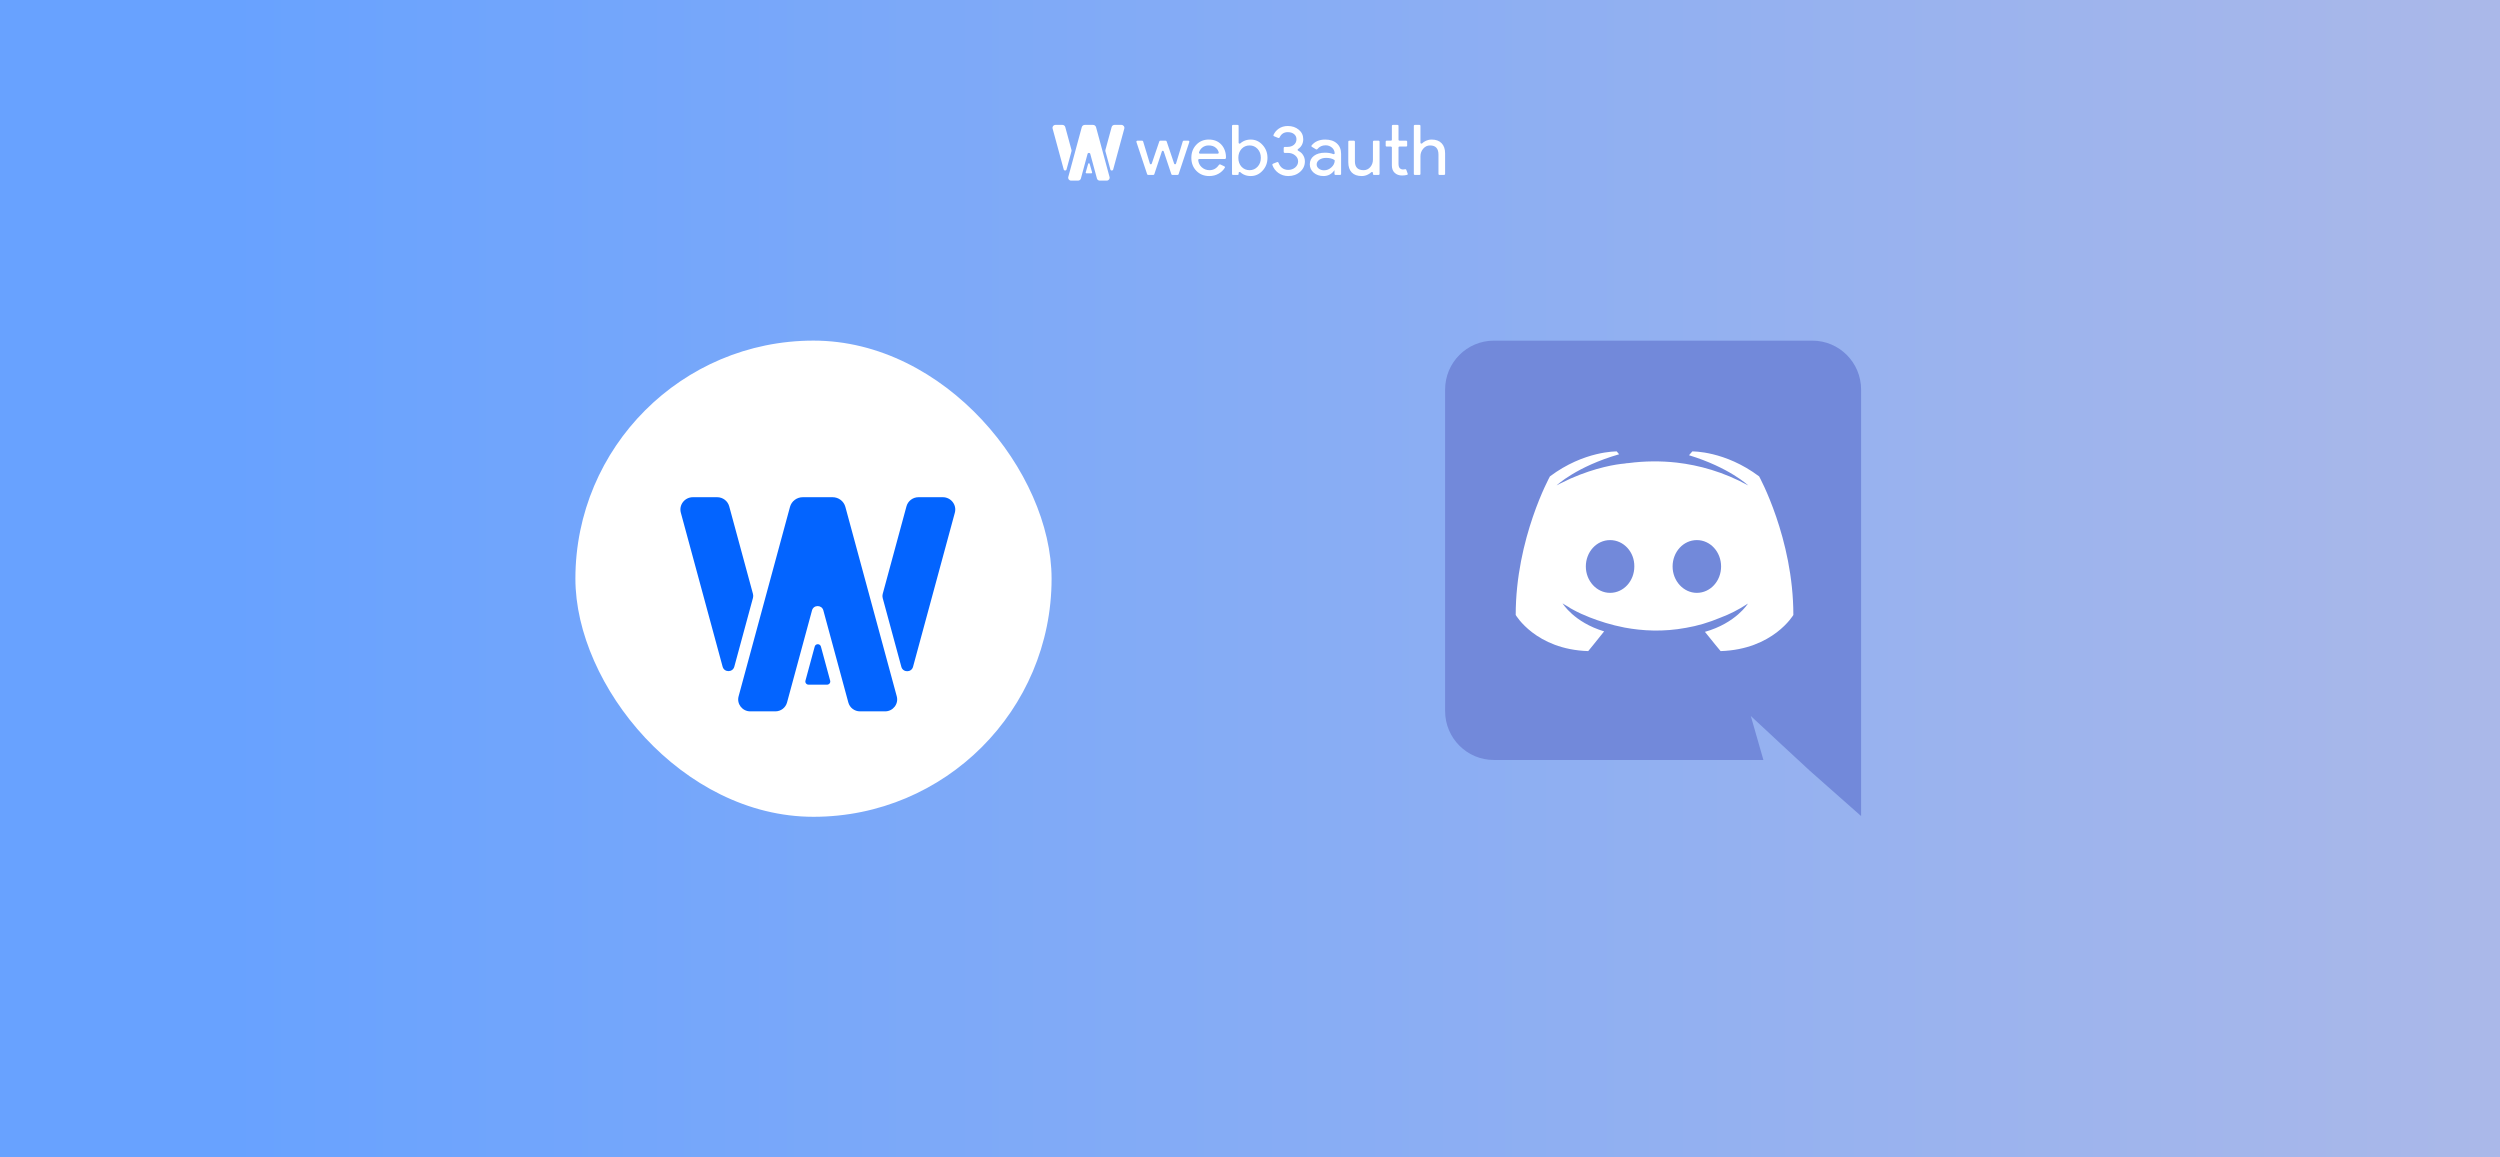<svg width="756" height="350" viewBox="0 0 756 350" fill="none" xmlns="http://www.w3.org/2000/svg">
<rect width="756" height="350" fill="black"/>
<rect width="756" height="350" fill="white"/>
<rect width="756" height="350" fill="url(#paint0_linear_1149_242967)" fill-opacity="0.6"/>
<g style="mix-blend-mode:overlay">
<path fill-rule="evenodd" clip-rule="evenodd" d="M378.205 53.237C377.421 53.237 376.701 53.075 376.048 52.751C375.679 52.564 375.358 52.342 375.086 52.084C374.914 51.922 374.565 52.032 374.565 52.265V52.613C374.565 52.771 374.433 52.899 374.27 52.899H372.855C372.692 52.899 372.56 52.771 372.56 52.613V38.05C372.56 37.892 372.692 37.764 372.855 37.764H374.264C374.427 37.764 374.559 37.892 374.559 38.05V43.175C374.559 43.408 374.908 43.52 375.081 43.357C375.355 43.099 375.678 42.877 376.048 42.69C376.701 42.365 377.421 42.203 378.205 42.203C379.615 42.203 380.806 42.739 381.78 43.81C382.783 44.895 383.284 46.198 383.284 47.72C383.284 49.256 382.783 50.56 381.78 51.631C380.806 52.702 379.615 53.237 378.205 53.237ZM377.878 51.462C378.837 51.462 379.644 51.109 380.298 50.405C380.952 49.714 381.279 48.819 381.279 47.72C381.279 46.635 380.952 45.74 380.298 45.036C379.644 44.331 378.837 43.979 377.878 43.979C376.905 43.979 376.091 44.331 375.437 45.036C374.798 45.74 374.478 46.635 374.478 47.72C374.478 48.819 374.798 49.721 375.437 50.426C376.091 51.117 376.905 51.462 377.878 51.462ZM365.67 53.237C364.1 53.237 362.807 52.716 361.79 51.673C360.773 50.63 360.264 49.313 360.264 47.72C360.264 46.142 360.758 44.831 361.746 43.789C362.735 42.732 363.999 42.203 365.539 42.203C367.123 42.203 368.38 42.704 369.31 43.704C370.312 44.751 370.791 46.325 370.728 47.757C370.72 47.941 370.56 48.08 370.371 48.08H362.673C362.476 48.08 362.316 48.238 362.337 48.428C362.428 49.283 362.769 49.984 363.359 50.532C364.028 51.152 364.827 51.462 365.757 51.462C366.943 51.462 367.892 50.928 368.603 49.86C368.698 49.718 368.887 49.66 369.045 49.734L370.243 50.301C370.412 50.381 370.48 50.581 370.382 50.737C369.919 51.473 369.307 52.06 368.547 52.498C367.704 52.991 366.745 53.237 365.67 53.237ZM362.582 46.065C362.511 46.271 362.678 46.473 362.903 46.473H368.212C368.416 46.473 368.579 46.303 368.538 46.109C368.419 45.552 368.131 45.082 367.675 44.698C367.137 44.218 366.411 43.979 365.495 43.979C364.74 43.979 364.086 44.204 363.534 44.655C363.096 45.023 362.779 45.492 362.582 46.065ZM359.65 42.939C359.715 42.743 359.564 42.542 359.351 42.542H357.967C357.828 42.542 357.706 42.63 357.667 42.76L355.625 49.479C355.544 49.749 355.152 49.754 355.062 49.487L352.79 42.751C352.748 42.626 352.628 42.542 352.493 42.542H350.876C350.741 42.542 350.621 42.626 350.578 42.75L348.286 49.492C348.196 49.758 347.805 49.752 347.723 49.483L345.681 42.76C345.641 42.63 345.519 42.542 345.38 42.542H343.952C343.74 42.542 343.589 42.743 343.654 42.939L346.896 52.688C346.937 52.814 347.058 52.899 347.194 52.899H348.764C348.9 52.899 349.021 52.814 349.063 52.688L351.35 45.794C351.438 45.53 351.823 45.529 351.912 45.794L354.219 52.689C354.261 52.814 354.381 52.899 354.517 52.899H356.11C356.246 52.899 356.366 52.814 356.408 52.688L359.65 42.939ZM421.777 52.286C422.358 52.808 423.085 53.068 423.957 53.068C424.534 53.068 425.051 53.006 425.508 52.88C425.665 52.837 425.744 52.674 425.69 52.526L425.262 51.352C425.204 51.195 425.021 51.119 424.857 51.169C424.812 51.183 424.766 51.196 424.719 51.208C424.574 51.236 424.422 51.25 424.262 51.25C423.913 51.25 423.601 51.131 423.324 50.891C423.048 50.637 422.91 50.165 422.91 49.475V44.603C422.91 44.445 423.042 44.317 423.205 44.317H425.231C425.394 44.317 425.526 44.189 425.526 44.031V42.828C425.526 42.67 425.394 42.542 425.231 42.542H423.205C423.042 42.542 422.91 42.413 422.91 42.255V38.05C422.91 37.892 422.778 37.764 422.615 37.764H421.2C421.037 37.764 420.905 37.892 420.905 38.05V42.255C420.905 42.413 420.773 42.542 420.61 42.542H419.326C419.163 42.542 419.031 42.67 419.031 42.828V44.031C419.031 44.189 419.163 44.317 419.326 44.317H420.61C420.773 44.317 420.905 44.445 420.905 44.603V50.109C420.92 51.039 421.21 51.765 421.777 52.286ZM393.139 51.969C394.113 51.124 394.6 50.067 394.6 48.798C394.6 48.023 394.375 47.326 393.924 46.706C393.717 46.411 393.419 46.036 392.546 45.561C392.361 45.461 392.356 45.194 392.531 45.078C393.576 44.383 394.098 43.331 394.098 42.098C394.098 40.928 393.655 39.977 392.769 39.244C391.868 38.483 390.756 38.103 389.434 38.103C388.373 38.103 387.451 38.377 386.666 38.927C385.967 39.417 385.446 40.041 385.105 40.799C385.034 40.956 385.115 41.136 385.278 41.202L386.517 41.711C386.693 41.783 386.893 41.697 386.972 41.529C387.46 40.485 388.281 39.963 389.434 39.963C390.219 39.963 390.851 40.16 391.33 40.555C391.81 40.949 392.05 41.464 392.05 42.098C392.05 42.788 391.795 43.352 391.287 43.789C390.778 44.212 390.124 44.423 389.325 44.423H388.524C388.34 44.423 388.192 44.567 388.192 44.745V45.919C388.192 46.097 388.34 46.241 388.524 46.241H389.478C390.32 46.241 391.04 46.487 391.636 46.98C392.246 47.474 392.551 48.08 392.551 48.798C392.551 49.517 392.26 50.13 391.679 50.637C391.083 51.131 390.379 51.377 389.565 51.377C388.824 51.377 388.184 51.166 387.647 50.743C387.202 50.371 386.862 49.867 386.627 49.229C386.56 49.047 386.351 48.948 386.168 49.023L384.955 49.513C384.8 49.575 384.716 49.742 384.771 49.896C385.11 50.857 385.698 51.646 386.535 52.265C387.436 52.913 388.446 53.237 389.565 53.237C390.989 53.237 392.18 52.815 393.139 51.969ZM398.158 49.728C398.158 49.165 398.427 48.693 398.964 48.312C399.517 47.932 400.2 47.742 401.013 47.742C402.057 47.742 402.886 47.95 403.5 48.367C403.583 48.424 403.63 48.518 403.625 48.616C403.585 49.368 403.252 50.028 402.626 50.595C401.972 51.201 401.224 51.504 400.381 51.504C399.785 51.504 399.262 51.335 398.812 50.997C398.376 50.658 398.158 50.236 398.158 49.728ZM404.261 43.366C403.404 42.591 402.234 42.203 400.752 42.203C398.965 42.203 397.588 42.799 396.62 43.992C396.516 44.12 396.555 44.305 396.698 44.392L397.963 45.165C398.096 45.246 398.272 45.21 398.37 45.091C399.005 44.321 399.835 43.937 400.861 43.937C401.602 43.937 402.248 44.176 402.801 44.655C403.356 45.123 403.553 45.686 403.609 46.321C403.629 46.539 403.383 46.681 403.174 46.596C402.484 46.317 401.655 46.177 400.686 46.177C399.291 46.177 398.172 46.494 397.33 47.129C396.501 47.763 396.087 48.615 396.087 49.686C396.087 50.701 396.48 51.546 397.264 52.223C398.064 52.899 399.052 53.237 400.229 53.237C401.609 53.237 402.713 52.645 403.542 51.462V52.613C403.542 52.771 403.674 52.899 403.837 52.899H405.252C405.415 52.899 405.547 52.771 405.547 52.613V46.516C405.547 45.177 405.118 44.127 404.261 43.366ZM417.181 52.595C417.181 52.763 417.04 52.899 416.867 52.899H415.489C415.316 52.899 415.176 52.763 415.176 52.595V52.256C415.176 52.036 414.834 51.931 414.673 52.085C414.42 52.326 414.115 52.541 413.759 52.73C413.134 53.068 412.48 53.237 411.797 53.237C410.489 53.237 409.479 52.878 408.767 52.159C408.07 51.426 407.721 50.391 407.721 49.052V42.846C407.721 42.678 407.862 42.542 408.035 42.542H409.413C409.586 42.542 409.727 42.678 409.727 42.846V48.925C409.77 50.616 410.649 51.462 412.364 51.462C413.163 51.462 413.831 51.152 414.369 50.532C414.907 49.898 415.176 49.144 415.176 48.27V42.846C415.176 42.678 415.316 42.542 415.489 42.542H416.867C417.04 42.542 417.181 42.678 417.181 42.846V52.595ZM427.54 38.05C427.54 37.892 427.672 37.764 427.835 37.764H429.25C429.413 37.764 429.545 37.892 429.545 38.05V43.185C429.545 43.404 429.886 43.508 430.046 43.354C430.294 43.113 430.592 42.899 430.94 42.711C431.579 42.373 432.24 42.203 432.923 42.203C434.231 42.203 435.234 42.57 435.931 43.303C436.643 44.021 436.999 45.05 436.999 46.389V52.613C436.999 52.771 436.867 52.899 436.704 52.899H435.289C435.126 52.899 434.994 52.771 434.994 52.613V46.769C434.994 44.909 434.144 43.979 432.444 43.979C431.63 43.979 430.94 44.31 430.373 44.972C429.821 45.621 429.545 46.382 429.545 47.255V52.613C429.545 52.771 429.413 52.899 429.25 52.899H427.835C427.672 52.899 427.54 52.771 427.54 52.613V38.05Z" fill="white"/>
<path d="M335.774 51.257C335.891 51.687 336.509 51.687 336.625 51.257L339.986 38.892C340.14 38.323 339.705 37.764 339.107 37.764H337.036C336.624 37.764 336.264 38.036 336.158 38.428L334.263 45.401C334.236 45.498 334.236 45.6 334.263 45.696L335.774 51.257Z" fill="white"/>
<path d="M324.031 45.392C324.057 45.489 324.057 45.59 324.031 45.687L322.52 51.248C322.403 51.678 321.785 51.678 321.668 51.248L318.311 38.892C318.156 38.323 318.591 37.764 319.189 37.764H321.261C321.672 37.764 322.032 38.036 322.139 38.428L324.031 45.392Z" fill="white"/>
<path d="M326.863 53.975C326.761 54.355 326.413 54.619 326.015 54.619H323.895C323.318 54.619 322.898 54.077 323.047 53.526L327.127 38.468C327.24 38.052 327.62 37.764 328.055 37.764H330.52C330.955 37.764 331.335 38.052 331.448 38.468L335.528 53.526C335.677 54.077 335.257 54.619 334.68 54.619H332.559C332.162 54.619 331.814 54.355 331.711 53.975L329.698 46.544C329.586 46.129 328.989 46.129 328.877 46.544L326.863 53.975Z" fill="white"/>
<path d="M328.543 52.408C328.391 52.408 328.281 52.273 328.32 52.136L329.065 49.529C329.126 49.316 329.449 49.316 329.51 49.529L330.255 52.136C330.294 52.273 330.184 52.408 330.032 52.408H328.543Z" fill="white"/>
</g>
<g filter="url(#filter0_d_1149_242967)">
<rect x="174" y="103" width="144" height="144" rx="72" fill="white"/>
<path fill-rule="evenodd" clip-rule="evenodd" d="M243.569 205.835C243.403 206.444 243.869 207.043 244.508 207.043H250.104C250.743 207.043 251.208 206.444 251.043 205.835L248.245 195.52C247.987 194.571 246.625 194.571 246.367 195.52L243.569 205.835Z" fill="#0364FF"/>
<path fill-rule="evenodd" clip-rule="evenodd" d="M237.997 212.438C237.568 214.017 236.119 215.116 234.463 215.116H226.887C224.482 215.116 222.731 212.862 223.353 210.567L238.894 153.285C239.363 151.557 240.948 150.355 242.759 150.355H251.775C253.586 150.355 255.171 151.557 255.64 153.285L271.181 210.567C271.803 212.862 270.052 215.116 267.647 215.116H260.071C258.415 215.116 256.966 214.017 256.537 212.438L248.979 184.577C248.51 182.847 246.024 182.847 245.555 184.577L237.997 212.438Z" fill="#0364FF"/>
<path fill-rule="evenodd" clip-rule="evenodd" d="M276.102 201.644C275.617 203.429 273.052 203.429 272.568 201.644L266.926 180.848C266.817 180.446 266.817 180.022 266.926 179.62L274.116 153.117C274.558 151.488 276.053 150.355 277.761 150.355H285.099C287.58 150.355 289.386 152.68 288.744 155.046L276.102 201.644ZM227.695 180.813C227.804 180.411 227.804 179.988 227.695 179.585L220.514 153.117C220.072 151.488 218.577 150.355 216.87 150.355H209.531C207.05 150.355 205.244 152.68 205.886 155.046L218.519 201.609C219.003 203.394 221.568 203.394 222.053 201.609L227.695 180.813Z" fill="#0364FF"/>
</g>
<rect x="450.922" y="117.484" width="97.875" height="82.266" fill="white"/>
<g clip-path="url(#clip0_1149_242967)">
<path d="M548.062 103.012H451.737C443.614 103.012 437 109.625 437 117.82V215.008C437 223.203 443.613 229.817 451.737 229.817H533.254L529.444 216.518L538.645 225.072L547.343 233.123L562.798 246.781V117.82C562.798 109.625 556.185 103.012 548.062 103.012ZM520.314 196.894C520.314 196.894 517.727 193.802 515.57 191.071C524.987 188.411 528.581 182.516 528.581 182.516C525.634 184.457 522.83 185.823 520.314 186.757C516.72 188.267 513.27 189.273 509.891 189.848C502.99 191.142 496.664 190.783 491.273 189.777C487.175 188.986 483.653 187.836 480.706 186.686C479.053 186.039 477.255 185.248 475.458 184.242C475.243 184.098 475.027 184.026 474.811 183.882C474.668 183.81 474.596 183.738 474.524 183.667C473.23 182.948 472.511 182.445 472.511 182.445C472.511 182.445 475.962 188.195 485.091 190.927C482.935 193.659 480.275 196.893 480.275 196.893C464.388 196.39 458.35 185.967 458.35 185.967C458.35 162.82 468.701 144.058 468.701 144.058C479.053 136.294 488.901 136.51 488.901 136.51L489.62 137.373C476.681 141.11 470.714 146.79 470.714 146.79C470.714 146.79 472.295 145.927 474.955 144.705C482.647 141.326 488.757 140.392 491.273 140.176C491.704 140.104 492.064 140.032 492.495 140.032C497.312 139.405 502.187 139.357 507.016 139.889C513.845 140.679 521.177 142.692 528.653 146.79C528.653 146.79 522.974 141.398 510.754 137.66L511.76 136.51C511.76 136.51 521.608 136.294 531.96 144.058C531.96 144.058 542.311 162.82 542.311 185.967C542.311 185.967 536.201 196.39 520.314 196.893V196.894ZM486.888 163.323C482.791 163.323 479.556 166.917 479.556 171.302C479.556 175.687 482.862 179.281 486.888 179.281C490.986 179.281 494.22 175.687 494.22 171.302C494.292 166.917 490.986 163.323 486.888 163.323H486.888ZM513.126 163.323C509.028 163.323 505.794 166.917 505.794 171.302C505.794 175.687 509.101 179.281 513.126 179.281C517.224 179.281 520.458 175.687 520.458 171.302C520.458 166.917 517.224 163.323 513.126 163.323Z" fill="#7289DA"/>
</g>
<defs>
<filter id="filter0_d_1149_242967" x="140" y="69" width="212" height="212" filterUnits="userSpaceOnUse" color-interpolation-filters="sRGB">
<feFlood flood-opacity="0" result="BackgroundImageFix"/>
<feColorMatrix in="SourceAlpha" type="matrix" values="0 0 0 0 0 0 0 0 0 0 0 0 0 0 0 0 0 0 127 0" result="hardAlpha"/>
<feOffset/>
<feGaussianBlur stdDeviation="17"/>
<feComposite in2="hardAlpha" operator="out"/>
<feColorMatrix type="matrix" values="0 0 0 0 0.012 0 0 0 0 0.392 0 0 0 0 1 0 0 0 0.2 0"/>
<feBlend mode="normal" in2="BackgroundImageFix" result="effect1_dropShadow_1149_242967"/>
<feBlend mode="normal" in="SourceGraphic" in2="effect1_dropShadow_1149_242967" result="shape"/>
</filter>
<linearGradient id="paint0_linear_1149_242967" x1="0" y1="206.5" x2="756" y2="206.5" gradientUnits="userSpaceOnUse">
<stop offset="0.089" stop-color="#0364FF"/>
<stop offset="1" stop-color="#7289DA"/>
</linearGradient>
<clipPath id="clip0_1149_242967">
<rect width="125.798" height="144" fill="white" transform="translate(437 103)"/>
</clipPath>
</defs>
</svg>
